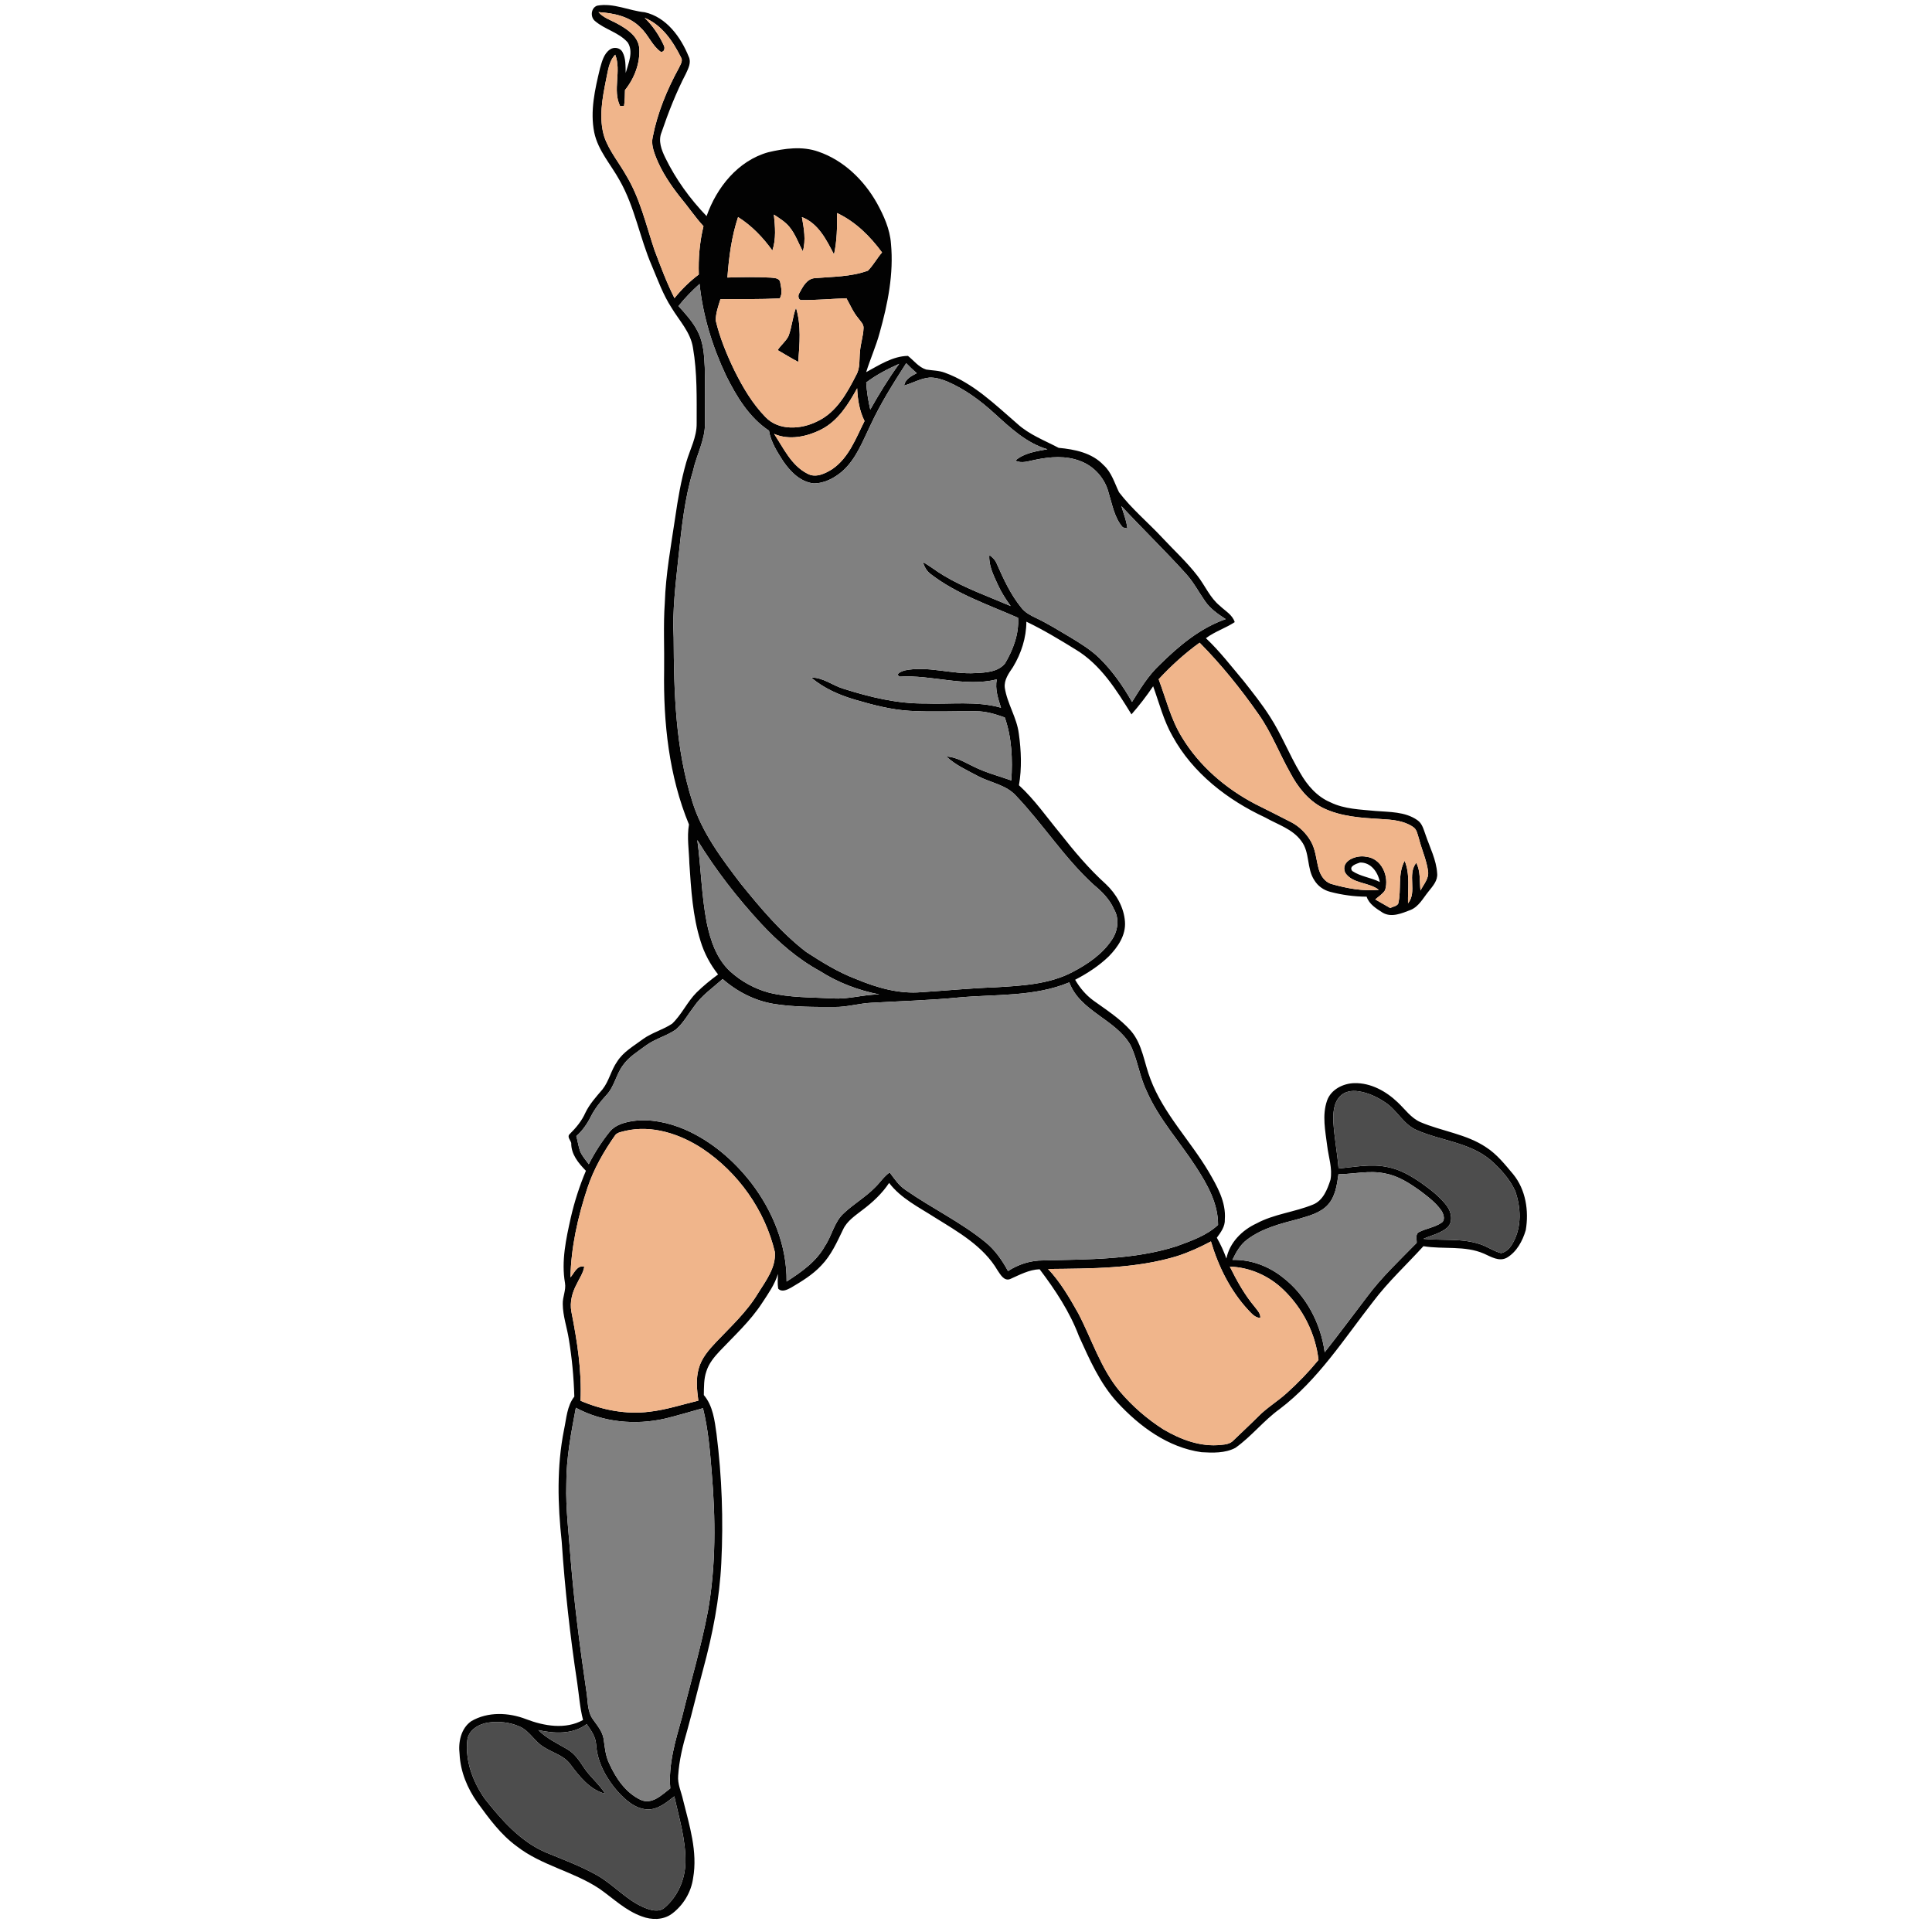 <?xml version="1.0" encoding="UTF-8" ?>
<!DOCTYPE svg PUBLIC "-//W3C//DTD SVG 1.1//EN" "http://www.w3.org/Graphics/SVG/1.1/DTD/svg11.dtd">
<svg width="1000pt" height="1000pt" viewBox="0 0 1000 1000" version="1.1" xmlns="http://www.w3.org/2000/svg">
	<g id="#020202ff">
		<path fill="#020202" opacity="1.00"
			d=" M 308.01 10.91 C 305.39 8.87 305.85 4.01 309.12 2.93 C 317.58 1.39 325.48 5.53 333.74 6.35 C 344.97 8.90 352.41 19.24 356.50 29.38 C 357.89 32.30 356.30 35.37 355.07 38.03 C 349.99 47.81 345.96 58.10 342.41 68.52 C 340.58 72.96 342.39 77.60 344.35 81.64 C 349.78 92.78 357.13 102.94 365.73 111.86 C 370.94 97.01 381.99 83.18 397.63 78.81 C 406.07 76.82 415.19 75.52 423.57 78.49 C 436.63 82.96 447.12 93.16 453.83 105.03 C 457.43 111.55 460.61 118.54 461.16 126.06 C 462.65 141.64 459.52 157.23 455.33 172.17 C 453.46 179.14 450.47 185.74 448.33 192.62 C 455.07 188.98 462.08 184.33 469.95 184.21 C 473.03 186.63 475.52 190.11 479.41 191.28 C 482.63 191.79 485.98 191.74 489.07 192.92 C 503.76 198.25 515.03 209.40 526.61 219.40 C 532.79 225.02 540.68 227.96 547.94 231.80 C 556.27 232.58 565.23 234.36 571.21 240.74 C 575.36 244.48 576.85 249.96 579.21 254.80 C 585.80 263.45 594.26 270.44 601.65 278.38 C 607.74 284.92 614.39 290.98 619.84 298.09 C 623.81 303.20 626.32 309.48 631.46 313.62 C 634.16 316.21 637.92 318.21 639.09 322.01 C 634.34 325.15 628.77 326.87 624.18 330.33 C 631.33 337.06 637.31 344.88 643.62 352.38 C 648.36 358.38 653.13 364.37 657.25 370.82 C 663.27 380.11 667.28 390.50 672.94 400.00 C 676.58 406.45 681.72 412.39 688.69 415.31 C 695.92 418.83 704.09 418.98 711.93 419.75 C 719.25 420.35 727.27 420.06 733.57 424.47 C 736.22 426.21 736.88 429.49 737.93 432.26 C 740.14 438.75 743.43 445.06 743.87 452.01 C 744.28 455.80 741.54 458.71 739.38 461.45 C 736.58 464.88 734.42 469.24 730.09 471.00 C 725.61 472.71 720.24 475.10 715.66 472.39 C 712.37 470.27 708.67 468.05 707.37 464.12 C 701.01 464.09 694.65 463.24 688.51 461.61 C 685.14 460.75 682.12 458.62 680.32 455.63 C 676.24 449.53 678.10 441.31 673.62 435.40 C 669.14 429.09 661.35 426.82 654.90 423.14 C 635.40 414.08 617.39 400.19 606.92 381.08 C 602.28 373.00 600.02 363.91 596.87 355.21 C 593.43 360.29 589.68 365.14 585.65 369.76 C 577.94 357.20 569.73 344.01 556.79 336.22 C 548.47 331.08 540.08 326.01 531.25 321.78 C 531.23 330.08 528.58 338.24 524.30 345.30 C 522.15 348.46 519.60 351.94 520.08 355.98 C 521.33 364.25 526.32 371.42 527.34 379.74 C 528.58 388.58 528.94 397.61 527.41 406.44 C 535.49 413.85 541.74 422.91 548.69 431.31 C 555.98 440.59 563.61 449.68 572.38 457.61 C 577.75 462.66 581.76 469.62 582.28 477.06 C 582.81 484.05 578.61 490.20 573.96 494.97 C 568.84 499.93 562.79 503.84 556.49 507.13 C 558.91 511.30 562.07 515.06 565.98 517.91 C 572.71 522.75 579.83 527.30 585.36 533.57 C 591.41 540.60 592.20 550.22 595.49 558.58 C 602.23 576.44 615.97 590.22 625.58 606.44 C 629.96 613.95 634.65 622.08 633.97 631.11 C 634.17 634.80 631.89 637.84 629.83 640.64 C 631.79 644.07 633.45 647.68 634.78 651.42 C 636.45 643.13 642.86 636.75 650.32 633.28 C 659.47 628.33 670.06 627.41 679.60 623.49 C 684.84 621.38 687.03 615.67 688.64 610.69 C 689.79 604.76 687.63 598.90 686.95 593.05 C 685.98 585.34 684.25 577.27 686.87 569.70 C 688.88 563.92 695.20 560.76 701.03 560.63 C 709.53 560.43 717.45 564.83 723.45 570.57 C 727.21 574.09 730.28 578.62 735.13 580.78 C 746.30 585.55 758.92 586.94 769.17 593.80 C 774.79 597.41 778.97 602.73 783.22 607.78 C 789.74 615.74 791.43 626.81 789.73 636.73 C 788.10 642.26 785.08 647.95 779.98 650.97 C 775.96 653.18 771.80 650.52 768.14 648.90 C 758.23 644.56 747.15 646.75 736.76 645.03 C 728.06 654.59 718.51 663.39 710.71 673.74 C 695.61 693.06 682.17 714.32 662.36 729.31 C 654.07 735.27 647.74 743.54 639.40 749.43 C 634.07 752.22 627.74 752.00 621.91 751.66 C 604.59 749.24 589.83 738.35 578.26 725.79 C 569.25 715.94 563.90 703.56 558.44 691.56 C 553.70 678.96 546.19 667.64 538.11 656.96 C 532.60 657.19 527.77 659.85 522.86 662.03 C 519.70 663.25 517.84 659.72 516.37 657.60 C 509.01 644.98 495.86 637.61 483.83 630.13 C 475.55 624.81 466.30 620.29 460.21 612.28 C 456.55 617.79 451.66 622.34 446.39 626.29 C 442.68 629.19 438.46 631.92 436.40 636.33 C 433.23 642.89 430.21 649.76 425.05 655.05 C 420.59 659.84 414.92 663.25 409.34 666.55 C 407.36 667.58 404.65 669.01 402.79 666.99 C 402.38 664.47 402.58 661.91 402.67 659.39 C 400.98 664.92 397.59 669.65 394.46 674.43 C 388.38 683.80 380.05 691.37 372.42 699.43 C 369.59 702.46 366.87 705.78 365.62 709.80 C 364.25 713.74 364.38 717.96 364.30 722.08 C 369.05 727.69 369.90 735.25 370.88 742.26 C 373.66 764.37 374.46 786.73 373.34 808.99 C 372.45 827.60 368.84 845.98 363.97 863.93 C 361.12 874.54 358.59 885.23 355.66 895.82 C 353.42 903.40 351.52 911.13 351.02 919.05 C 350.63 923.42 352.64 927.45 353.55 931.63 C 356.83 944.81 361.19 958.40 358.75 972.11 C 357.74 979.45 353.61 986.28 347.65 990.66 C 343.19 993.87 337.19 993.84 332.22 991.93 C 323.88 988.98 317.48 982.67 310.38 977.68 C 296.95 968.66 280.31 965.65 267.47 955.63 C 259.17 949.59 253.09 941.21 247.12 933.01 C 241.92 925.65 238.32 917.04 237.88 907.96 C 237.12 901.78 238.55 894.60 243.96 890.86 C 252.54 885.87 263.26 886.34 272.30 889.83 C 281.58 893.39 292.68 895.33 301.79 890.27 C 300.12 883.92 299.72 877.34 298.75 870.87 C 295.07 846.68 292.38 822.34 290.74 797.93 C 288.66 778.67 288.12 759.04 291.95 739.96 C 293.20 734.15 293.45 727.73 297.27 722.87 C 296.98 712.93 296.06 702.97 294.43 693.16 C 293.48 687.07 291.33 681.15 291.28 674.94 C 291.17 671.26 293.07 667.75 292.44 664.07 C 290.46 652.72 292.99 641.26 295.45 630.21 C 297.35 621.93 299.97 613.83 303.27 606.00 C 299.41 602.04 295.55 597.45 295.67 591.58 C 295.22 590.10 293.34 588.34 294.92 586.95 C 298.18 583.73 301.12 580.19 302.99 575.96 C 305.18 571.41 308.60 567.67 311.84 563.87 C 315.26 559.57 316.28 553.93 319.44 549.47 C 322.66 544.33 328.11 541.38 332.82 537.82 C 337.46 534.47 343.16 533.03 347.89 529.87 C 352.89 525.10 355.71 518.53 360.60 513.65 C 364.05 510.28 367.80 507.23 371.68 504.37 C 367.65 499.26 364.53 493.44 362.63 487.21 C 358.51 474.19 357.73 460.47 356.81 446.94 C 356.66 440.22 355.46 433.45 356.61 426.76 C 346.22 401.62 343.32 374.00 343.75 346.99 C 343.93 335.34 343.28 323.68 344.10 312.04 C 344.57 297.21 347.30 282.58 349.47 267.94 C 350.86 258.30 352.51 248.67 355.20 239.29 C 357.12 232.59 360.72 226.21 360.59 219.05 C 360.59 206.03 360.91 192.89 358.68 180.01 C 357.46 171.98 351.60 165.97 347.57 159.27 C 343.21 152.54 340.51 144.96 337.41 137.61 C 331.13 123.11 328.59 107.12 320.68 93.29 C 316.20 85.13 309.53 77.91 307.58 68.57 C 305.35 57.48 307.95 46.21 310.55 35.42 C 311.56 31.92 312.49 27.89 315.64 25.66 C 317.69 24.16 320.93 24.60 322.18 26.92 C 323.99 30.22 323.73 34.13 323.86 37.76 C 325.24 32.75 328.03 26.84 324.90 21.96 C 320.37 16.78 313.14 15.31 308.01 10.91 M 309.76 6.28 C 312.38 9.30 316.31 10.45 319.69 12.35 C 324.66 15.10 330.35 18.78 330.89 25.02 C 331.36 32.77 328.32 40.63 323.49 46.62 C 323.40 49.36 323.45 52.12 323.00 54.84 C 322.49 54.86 321.48 54.90 320.97 54.92 C 316.90 46.59 321.77 36.89 318.45 28.30 C 315.10 31.70 314.73 36.69 313.73 41.11 C 311.78 50.89 309.75 61.26 312.84 71.02 C 315.41 78.26 320.43 84.22 324.15 90.86 C 331.31 102.71 334.37 116.37 338.73 129.37 C 341.90 137.80 345.04 146.27 349.11 154.32 C 352.80 149.75 357.00 145.61 361.70 142.08 C 361.41 133.69 362.13 125.25 364.12 117.08 C 359.74 112.33 356.16 106.92 352.01 101.98 C 347.03 95.68 342.51 88.91 339.53 81.42 C 338.28 78.15 337.03 74.62 337.82 71.08 C 340.26 58.49 345.19 46.50 351.34 35.29 C 352.08 33.55 353.69 31.54 352.45 29.65 C 348.28 21.30 342.61 12.90 333.65 9.21 C 337.84 13.29 341.14 18.19 343.58 23.48 C 344.31 24.82 343.92 27.09 342.00 26.81 C 337.50 23.63 335.62 18.04 331.60 14.36 C 326.02 8.47 317.54 6.74 309.76 6.28 M 433.27 110.27 C 433.34 117.43 433.24 124.67 431.67 131.69 C 427.75 124.12 423.57 115.61 415.07 112.37 C 416.10 118.20 417.23 124.25 415.54 130.08 C 413.26 125.85 411.69 121.18 408.59 117.43 C 406.40 114.76 403.40 112.96 400.56 111.07 C 401.20 117.27 401.80 123.64 399.78 129.67 C 394.93 122.92 389.10 116.80 382.02 112.35 C 378.66 122.47 377.29 133.06 376.50 143.66 C 383.99 143.39 391.50 143.29 398.99 143.70 C 400.72 143.89 403.34 143.85 403.81 146.02 C 404.27 148.71 405.23 152.05 403.54 154.46 C 393.36 154.97 383.11 154.77 372.90 154.85 C 371.79 158.46 370.43 162.13 370.47 165.95 C 372.61 174.90 376.14 183.48 380.14 191.76 C 384.44 200.41 389.41 208.90 396.19 215.85 C 403.06 223.10 414.74 222.29 423.03 218.08 C 432.97 213.47 438.45 203.39 443.20 194.07 C 445.33 190.38 444.66 186.02 445.13 181.97 C 445.41 177.92 446.80 174.03 446.96 169.98 C 447.19 167.80 445.34 166.30 444.22 164.69 C 441.62 161.61 440.08 157.85 438.11 154.38 C 430.38 154.67 422.65 155.39 414.91 155.31 C 413.15 155.52 412.89 152.85 413.71 151.76 C 415.52 148.46 417.59 144.19 421.89 143.96 C 431.05 143.18 440.50 143.31 449.24 140.09 C 452.05 137.28 453.91 133.66 456.55 130.67 C 450.37 122.28 442.81 114.75 433.27 110.27 M 351.18 158.42 C 354.91 162.53 358.73 166.69 361.22 171.72 C 364.09 177.36 364.49 183.82 364.78 190.03 C 365.07 199.69 364.90 209.36 364.90 219.02 C 365.01 227.74 360.47 235.48 358.68 243.83 C 354.29 258.25 352.81 273.31 351.18 288.23 C 349.74 302.11 347.94 316.02 348.69 330.00 C 348.81 358.42 349.61 387.39 358.29 414.71 C 363.17 430.74 373.44 444.30 383.47 457.45 C 393.71 470.11 404.30 482.73 417.26 492.71 C 425.48 498.05 433.90 503.27 443.10 506.75 C 453.79 511.21 465.35 514.58 477.04 513.54 C 489.68 512.74 502.30 511.48 514.97 511.04 C 528.57 510.21 542.77 509.61 555.10 503.15 C 562.89 499.08 570.54 493.92 575.47 486.48 C 578.65 481.89 579.49 475.51 576.59 470.58 C 574.34 465.42 570.29 461.42 566.03 457.89 C 550.96 444.11 539.95 426.66 525.92 411.92 C 520.80 406.21 512.80 405.18 506.29 401.76 C 500.62 398.71 494.58 396.04 489.85 391.58 C 495.06 391.78 499.49 394.70 504.07 396.84 C 510.24 399.93 516.96 401.66 523.45 403.95 C 524.17 393.04 523.73 381.76 520.07 371.36 C 515.20 369.63 510.19 368.08 504.96 368.14 C 493.65 368.04 482.33 368.61 471.03 367.94 C 461.35 367.38 451.92 364.90 442.65 362.19 C 434.47 359.81 426.43 356.28 419.89 350.73 C 426.00 350.55 430.93 354.83 436.58 356.49 C 450.30 360.84 464.52 364.30 479.00 364.13 C 492.03 364.66 505.36 362.68 518.10 366.31 C 516.63 361.57 514.92 356.68 515.93 351.66 C 499.23 355.77 482.43 349.16 465.61 350.24 C 463.07 348.60 466.86 347.59 468.00 347.05 C 480.27 344.44 492.62 349.18 504.98 348.39 C 510.28 348.13 516.61 347.83 520.22 343.35 C 524.41 336.27 527.48 328.13 526.96 319.78 C 511.56 313.00 495.25 307.55 481.77 297.18 C 479.67 295.66 478.41 293.37 477.70 290.94 C 481.38 292.94 484.61 295.63 488.22 297.75 C 499.20 304.39 511.38 308.63 523.12 313.69 C 520.58 310.18 518.22 306.52 516.44 302.57 C 514.26 297.74 511.65 292.76 512.07 287.28 C 513.81 288.45 515.27 290.01 516.02 291.99 C 519.49 299.86 523.15 307.80 528.62 314.51 C 530.56 317.04 533.42 318.54 536.24 319.87 C 542.38 322.78 548.14 326.39 553.98 329.84 C 559.34 333.09 564.74 336.42 569.24 340.83 C 575.91 347.42 581.31 355.18 585.94 363.31 C 590.16 356.57 594.33 349.67 600.17 344.18 C 610.05 334.41 621.13 325.08 634.42 320.46 C 630.48 317.88 626.47 315.15 623.77 311.21 C 620.49 306.50 617.80 301.36 613.94 297.07 C 603.10 285.04 591.42 273.80 580.42 261.92 C 581.52 265.77 583.10 269.52 583.52 273.54 C 582.93 273.40 581.77 273.14 581.19 273.00 C 576.79 268.05 575.71 261.14 573.80 254.99 C 571.93 247.68 566.41 241.40 559.35 238.72 C 551.85 235.70 543.48 236.38 535.74 238.01 C 532.37 238.62 528.83 240.11 525.53 238.38 C 530.15 234.41 536.34 233.58 542.12 232.53 C 531.30 229.35 523.01 221.50 514.87 214.12 C 507.59 207.42 499.51 201.47 490.39 197.52 C 487.42 196.32 484.25 195.28 481.01 195.45 C 476.41 195.87 472.37 198.33 467.98 199.56 C 468.58 196.11 471.76 194.63 474.52 193.16 C 472.62 191.51 470.79 189.79 469.05 187.99 C 462.45 198.27 455.89 208.63 450.73 219.72 C 446.58 228.18 443.23 237.51 436.00 243.92 C 431.84 247.48 426.56 250.31 420.96 250.19 C 414.17 249.37 409.03 244.05 405.35 238.68 C 402.22 233.80 398.97 228.73 398.02 222.91 C 387.71 216.06 381.16 205.16 375.77 194.30 C 368.73 179.39 363.79 163.40 362.09 146.96 C 358.17 150.50 354.44 154.26 351.18 158.42 M 448.35 197.98 C 448.64 202.71 449.38 207.39 450.45 212.00 C 455.02 203.86 459.94 195.90 465.40 188.32 C 459.43 191.00 453.57 194.00 448.35 197.98 M 425.24 222.21 C 417.80 226.01 408.61 228.05 400.67 224.58 C 405.59 231.98 409.57 240.92 417.89 245.15 C 422.17 247.57 427.09 245.15 430.82 242.79 C 439.37 236.94 443.01 226.81 447.48 217.94 C 444.85 212.67 443.90 206.80 443.67 200.97 C 439.13 209.18 433.84 217.75 425.24 222.21 M 599.72 351.58 C 603.47 361.59 606.00 372.16 611.62 381.36 C 620.61 396.35 634.36 408.15 649.77 416.20 C 655.99 419.29 662.20 422.43 668.39 425.61 C 672.61 427.83 676.11 431.34 678.50 435.46 C 680.95 439.76 681.25 444.81 682.48 449.51 C 683.39 452.97 685.54 456.48 689.16 457.56 C 697.09 459.81 705.38 461.38 713.67 460.58 C 708.44 456.50 700.09 457.55 696.27 451.73 C 693.61 445.49 702.26 442.39 707.04 443.44 C 715.12 444.21 719.18 453.64 716.91 460.77 C 715.64 462.76 713.57 464.02 711.83 465.55 C 714.41 467.02 716.97 468.53 719.57 469.99 C 720.91 469.24 722.86 469.13 723.71 467.75 C 725.50 460.47 723.28 452.33 727.05 445.56 C 729.93 452.50 728.61 460.25 728.79 467.56 C 733.69 461.60 728.22 452.73 733.05 446.58 C 735.36 451.01 734.69 456.15 735.25 460.95 C 736.80 457.81 739.66 454.84 739.18 451.09 C 738.46 445.40 736.02 440.14 734.59 434.63 C 733.76 432.27 733.57 429.25 731.18 427.88 C 726.41 424.71 720.53 424.27 714.98 423.95 C 704.73 423.33 694.11 422.74 684.72 418.16 C 677.16 414.32 671.72 407.41 667.84 400.04 C 662.16 390.00 658.08 379.08 651.38 369.63 C 642.23 356.53 632.16 344.02 620.92 332.66 C 613.21 338.20 606.17 344.63 599.72 351.58 M 360.93 434.82 C 362.86 449.05 363.08 463.49 365.81 477.59 C 367.72 486.82 370.92 496.40 378.08 502.92 C 383.76 508.03 390.67 511.83 398.06 513.80 C 408.81 516.44 419.97 516.17 430.95 516.76 C 439.10 517.36 447.00 514.70 455.13 514.72 C 444.26 512.59 433.75 508.63 424.41 502.64 C 412.87 496.36 402.87 487.64 393.96 478.07 C 381.63 464.72 370.43 450.31 360.93 434.82 M 699.93 450.83 C 704.20 453.74 709.61 454.19 714.20 456.53 C 713.23 451.44 709.64 446.31 703.94 446.44 C 702.10 447.08 697.95 448.32 699.93 450.83 M 359.13 521.09 C 356.08 525.06 353.64 529.60 349.81 532.91 C 344.94 536.25 339.00 537.68 334.23 541.22 C 330.06 544.34 325.42 547.09 322.40 551.45 C 318.88 556.19 318.00 562.44 313.88 566.79 C 310.81 570.15 307.95 573.74 305.88 577.81 C 303.97 581.64 301.52 585.19 298.31 588.05 C 299.03 590.61 299.37 593.29 300.24 595.83 C 301.29 598.35 303.14 600.41 304.75 602.59 C 307.81 596.57 311.47 590.86 315.71 585.62 C 318.63 582.15 323.25 580.94 327.54 580.24 C 336.69 578.97 346.01 581.02 354.43 584.59 C 368.09 590.54 379.72 600.52 388.81 612.21 C 400.00 626.79 407.31 644.79 407.14 663.34 C 414.71 658.44 422.48 653.10 426.94 645.01 C 430.67 639.54 431.75 632.43 436.83 627.90 C 441.87 623.16 447.95 619.66 452.81 614.72 C 455.47 612.19 457.46 608.98 460.49 606.85 C 462.99 610.22 465.36 613.80 468.97 616.10 C 482.41 625.43 497.33 632.58 510.06 642.95 C 515.03 646.99 518.71 652.31 521.74 657.90 C 527.19 654.35 533.50 652.35 540.02 652.40 C 563.14 651.79 586.81 652.15 609.09 645.02 C 616.59 642.23 624.49 639.58 630.46 634.01 C 630.54 622.90 624.89 613.03 619.05 603.99 C 610.56 590.83 599.72 579.10 593.44 564.59 C 589.78 557.02 588.81 548.47 585.13 540.93 C 577.39 527.45 559.10 523.60 553.46 508.48 C 535.26 516.06 515.18 514.53 495.96 516.32 C 480.99 517.78 465.96 518.17 450.96 519.04 C 444.57 519.34 438.38 521.31 431.96 521.21 C 421.59 521.22 411.14 521.27 400.87 519.68 C 390.89 518.11 381.61 513.37 374.04 506.74 C 368.90 511.33 363.05 515.31 359.13 521.09 M 693.52 567.52 C 690.15 571.10 689.96 576.37 690.17 581.01 C 690.66 588.98 692.20 596.85 692.84 604.82 C 701.21 604.04 709.72 602.26 718.09 604.05 C 724.56 605.23 730.33 608.62 735.67 612.31 C 740.47 615.75 745.29 619.38 748.87 624.14 C 751.20 627.23 752.25 632.22 749.28 635.26 C 745.77 638.40 740.94 639.36 736.74 641.22 C 746.51 642.22 756.63 640.80 766.11 644.00 C 769.87 645.20 773.12 647.64 776.97 648.62 C 779.87 648.02 781.88 645.61 783.19 643.10 C 787.69 634.99 787.25 624.97 784.26 616.44 C 781.42 610.18 776.61 604.99 771.54 600.45 C 760.62 591.24 745.69 590.46 733.05 584.84 C 726.36 581.86 723.15 574.72 717.22 570.75 C 712.96 567.84 708.14 565.55 703.00 564.83 C 699.66 564.34 695.88 564.92 693.52 567.52 M 323.59 585.35 C 321.85 585.85 319.78 586.03 318.51 587.45 C 312.51 595.99 307.25 605.13 303.98 615.10 C 299.09 629.96 295.58 645.48 295.27 661.18 C 297.23 658.94 298.72 654.67 302.41 655.66 C 301.88 658.93 299.90 661.66 298.52 664.60 C 296.17 668.95 294.83 673.97 295.75 678.92 C 298.73 694.08 301.18 709.55 300.49 725.04 C 311.66 729.82 324.04 732.24 336.17 730.71 C 344.78 729.73 353.05 727.00 361.46 724.98 C 360.74 719.49 360.11 713.79 361.65 708.38 C 363.10 702.96 366.91 698.63 370.67 694.64 C 378.32 686.59 386.62 678.97 392.38 669.36 C 396.43 662.91 401.71 656.03 401.06 648.03 C 395.92 626.34 382.06 606.85 363.55 594.51 C 351.94 586.92 337.45 582.12 323.59 585.35 M 692.79 607.80 C 691.99 613.24 691.24 619.17 687.44 623.45 C 683.49 627.89 677.46 629.34 671.99 630.97 C 662.79 633.36 653.24 635.77 645.52 641.60 C 641.96 644.24 639.77 648.20 637.90 652.12 C 647.35 651.84 656.61 655.32 663.96 661.17 C 676.07 670.49 683.61 684.91 685.66 699.94 C 693.04 690.54 700.18 680.95 707.42 671.44 C 715.02 661.16 724.37 652.41 733.27 643.31 C 733.39 641.44 732.38 638.64 734.60 637.66 C 738.28 635.81 742.55 635.28 746.00 632.96 C 748.24 631.69 747.24 628.55 746.18 626.79 C 743.39 622.65 739.32 619.61 735.41 616.62 C 729.81 612.59 723.84 608.63 716.93 607.39 C 708.93 605.63 700.84 607.71 692.79 607.80 M 609.30 650.16 C 587.67 656.74 564.86 656.57 542.48 656.82 C 548.86 663.60 553.56 671.69 558.10 679.76 C 565.19 693.32 569.75 708.41 579.71 720.30 C 586.16 727.89 593.78 734.51 602.19 739.86 C 611.14 745.13 621.53 749.07 632.08 747.86 C 634.36 747.68 636.83 747.32 638.45 745.53 C 642.70 741.40 647.06 737.40 651.24 733.20 C 655.73 728.62 661.31 725.34 666.04 721.03 C 671.93 715.74 677.44 710.02 682.45 703.89 C 680.93 690.19 674.27 677.19 664.38 667.65 C 656.95 660.42 646.96 655.93 636.56 655.61 C 640.18 662.93 644.18 670.15 649.46 676.44 C 650.73 678.15 652.53 679.80 652.34 682.15 C 649.56 682.08 647.78 679.80 646.03 677.99 C 636.79 667.99 630.64 655.53 626.78 642.56 C 621.17 645.55 615.36 648.20 609.30 650.16 M 298.06 728.66 C 295.62 741.65 293.08 754.73 293.13 768.01 C 292.73 781.06 294.47 794.02 295.37 807.01 C 297.19 829.77 300.16 852.41 303.46 875.00 C 304.37 880.02 303.79 885.69 306.97 890.02 C 309.15 893.18 311.90 896.23 312.46 900.20 C 313.06 904.43 313.39 908.79 315.31 912.71 C 318.69 920.24 323.72 927.76 331.35 931.47 C 337.33 934.43 342.56 929.01 346.94 925.66 C 345.86 913.05 349.67 900.84 353.00 888.86 C 357.49 870.58 362.90 852.51 366.41 834.00 C 370.62 810.22 370.40 785.88 368.36 761.90 C 367.45 750.83 366.55 739.68 363.86 728.88 C 357.34 730.66 350.89 732.66 344.32 734.24 C 328.92 737.80 312.05 736.22 298.06 728.66 M 252.39 891.64 C 247.58 892.47 242.32 895.61 241.85 900.94 C 240.78 911.69 244.85 922.40 250.96 931.10 C 259.62 942.01 269.19 952.99 282.24 958.70 C 291.38 962.47 300.72 965.90 309.34 970.81 C 317.65 975.60 324.05 983.24 332.93 987.13 C 336.40 988.63 341.03 990.19 344.19 987.23 C 350.83 981.52 354.62 972.79 354.77 964.08 C 355.04 952.38 351.50 941.09 349.03 929.78 C 344.92 932.97 340.51 936.78 334.96 936.56 C 328.68 936.14 323.72 931.67 319.69 927.24 C 313.77 920.46 309.15 912.10 308.56 902.97 C 308.32 898.93 305.92 895.58 303.66 892.42 C 296.43 897.84 287.01 897.33 278.64 895.50 C 282.92 899.82 288.45 902.35 293.61 905.39 C 297.40 907.55 299.82 911.27 302.17 914.81 C 305.38 919.74 310.16 923.41 313.24 928.44 C 305.17 926.35 299.75 919.27 294.98 912.91 C 291.63 908.56 286.03 907.19 281.57 904.34 C 276.79 901.58 274.26 896.11 269.19 893.77 C 263.98 891.38 258.02 890.82 252.39 891.64 Z" />
		<path fill="#020202" opacity="1.00"
			d=" M 408.08 174.06 C 409.94 169.30 410.19 164.09 412.01 159.31 C 414.78 168.36 413.88 178.02 413.16 187.32 C 409.53 185.43 406.06 183.25 402.52 181.21 C 404.17 178.67 406.68 176.76 408.08 174.06 Z" />
	</g>
	<g id="#f0b58bff">
		<path fill="#f0b58b" opacity="1.00"
			d=" M 309.76 6.28 C 317.54 6.74 326.02 8.47 331.60 14.36 C 335.62 18.04 337.50 23.63 342.00 26.81 C 343.92 27.09 344.31 24.82 343.58 23.48 C 341.14 18.19 337.84 13.29 333.65 9.21 C 342.61 12.90 348.28 21.30 352.45 29.65 C 353.69 31.54 352.08 33.55 351.34 35.29 C 345.19 46.50 340.26 58.49 337.82 71.08 C 337.03 74.62 338.28 78.15 339.53 81.42 C 342.51 88.91 347.03 95.68 352.01 101.98 C 356.16 106.92 359.74 112.33 364.12 117.08 C 362.13 125.25 361.41 133.69 361.70 142.08 C 357.00 145.61 352.80 149.75 349.11 154.32 C 345.04 146.27 341.90 137.80 338.73 129.37 C 334.37 116.37 331.31 102.71 324.15 90.86 C 320.43 84.22 315.41 78.26 312.84 71.02 C 309.75 61.26 311.78 50.89 313.73 41.11 C 314.73 36.69 315.10 31.70 318.45 28.30 C 321.77 36.89 316.90 46.59 320.97 54.92 C 321.48 54.90 322.49 54.86 323.00 54.84 C 323.45 52.12 323.40 49.36 323.49 46.62 C 328.32 40.63 331.36 32.77 330.89 25.02 C 330.35 18.78 324.66 15.10 319.69 12.35 C 316.31 10.45 312.38 9.30 309.76 6.28 Z" />
		<path fill="#f0b58b" opacity="1.00"
			d=" M 433.27 110.27 C 442.81 114.75 450.37 122.28 456.55 130.67 C 453.91 133.66 452.05 137.28 449.24 140.09 C 440.50 143.31 431.05 143.18 421.89 143.96 C 417.59 144.19 415.52 148.46 413.71 151.76 C 412.89 152.85 413.15 155.52 414.91 155.31 C 422.65 155.39 430.38 154.67 438.11 154.38 C 440.08 157.85 441.62 161.61 444.22 164.69 C 445.34 166.30 447.19 167.80 446.96 169.98 C 446.80 174.03 445.41 177.92 445.13 181.97 C 444.66 186.02 445.33 190.38 443.20 194.07 C 438.45 203.39 432.97 213.47 423.03 218.08 C 414.74 222.29 403.06 223.10 396.19 215.85 C 389.41 208.90 384.44 200.41 380.14 191.76 C 376.14 183.48 372.61 174.90 370.47 165.95 C 370.43 162.13 371.79 158.46 372.90 154.85 C 383.11 154.77 393.36 154.97 403.54 154.46 C 405.23 152.05 404.27 148.71 403.81 146.02 C 403.34 143.85 400.72 143.89 398.99 143.70 C 391.50 143.29 383.99 143.39 376.50 143.66 C 377.29 133.06 378.66 122.47 382.02 112.35 C 389.10 116.80 394.93 122.92 399.78 129.67 C 401.80 123.64 401.20 117.27 400.56 111.07 C 403.40 112.96 406.40 114.76 408.59 117.43 C 411.69 121.18 413.26 125.85 415.54 130.08 C 417.23 124.25 416.10 118.20 415.07 112.37 C 423.57 115.61 427.75 124.12 431.67 131.69 C 433.24 124.67 433.34 117.43 433.27 110.27 M 408.08 174.06 C 406.68 176.76 404.17 178.67 402.52 181.21 C 406.06 183.25 409.53 185.43 413.16 187.32 C 413.88 178.02 414.78 168.36 412.01 159.31 C 410.19 164.09 409.94 169.30 408.08 174.06 Z" />
		<path fill="#f0b58b" opacity="1.00"
			d=" M 425.24 222.21 C 433.84 217.75 439.13 209.18 443.67 200.97 C 443.90 206.80 444.85 212.67 447.48 217.94 C 443.01 226.81 439.37 236.94 430.82 242.79 C 427.09 245.15 422.17 247.57 417.89 245.15 C 409.57 240.92 405.59 231.98 400.67 224.58 C 408.61 228.05 417.80 226.01 425.24 222.21 Z" />
		<path fill="#f0b58b" opacity="1.00"
			d=" M 599.72 351.58 C 606.17 344.63 613.21 338.20 620.92 332.66 C 632.16 344.02 642.23 356.53 651.38 369.63 C 658.08 379.08 662.16 390.00 667.84 400.04 C 671.72 407.41 677.16 414.32 684.72 418.16 C 694.11 422.74 704.73 423.33 714.98 423.95 C 720.53 424.27 726.41 424.71 731.18 427.88 C 733.57 429.25 733.76 432.27 734.59 434.63 C 736.02 440.14 738.46 445.40 739.18 451.09 C 739.66 454.84 736.80 457.81 735.25 460.95 C 734.69 456.15 735.36 451.01 733.05 446.58 C 728.22 452.73 733.69 461.60 728.79 467.56 C 728.61 460.25 729.93 452.50 727.05 445.56 C 723.28 452.33 725.50 460.47 723.71 467.75 C 722.86 469.13 720.91 469.24 719.57 469.99 C 716.97 468.53 714.41 467.02 711.83 465.55 C 713.57 464.02 715.64 462.76 716.91 460.77 C 719.18 453.64 715.12 444.21 707.04 443.44 C 702.26 442.39 693.61 445.49 696.27 451.73 C 700.09 457.55 708.44 456.50 713.67 460.58 C 705.38 461.38 697.09 459.81 689.16 457.56 C 685.54 456.48 683.39 452.97 682.48 449.51 C 681.25 444.81 680.95 439.76 678.50 435.46 C 676.11 431.34 672.61 427.83 668.39 425.61 C 662.20 422.43 655.99 419.29 649.77 416.20 C 634.36 408.15 620.61 396.35 611.62 381.36 C 606.00 372.16 603.47 361.59 599.72 351.58 Z" />
		<path fill="#f0b58b" opacity="1.00"
			d=" M 323.59 585.35 C 337.45 582.12 351.94 586.92 363.55 594.51 C 382.06 606.85 395.92 626.34 401.06 648.03 C 401.71 656.03 396.43 662.91 392.38 669.36 C 386.62 678.97 378.32 686.59 370.67 694.64 C 366.91 698.63 363.10 702.96 361.65 708.38 C 360.11 713.79 360.74 719.49 361.46 724.98 C 353.05 727.00 344.78 729.73 336.17 730.71 C 324.04 732.24 311.66 729.82 300.49 725.04 C 301.18 709.55 298.73 694.08 295.75 678.92 C 294.83 673.97 296.17 668.95 298.52 664.60 C 299.90 661.66 301.88 658.93 302.41 655.66 C 298.72 654.67 297.23 658.94 295.27 661.18 C 295.58 645.48 299.09 629.96 303.98 615.10 C 307.25 605.13 312.51 595.99 318.51 587.45 C 319.78 586.03 321.85 585.85 323.59 585.35 Z" />
		<path fill="#f0b58b" opacity="1.00"
			d=" M 609.30 650.16 C 615.36 648.20 621.17 645.55 626.78 642.56 C 630.64 655.53 636.79 667.99 646.03 677.99 C 647.78 679.80 649.56 682.08 652.34 682.15 C 652.53 679.80 650.73 678.15 649.46 676.44 C 644.18 670.15 640.18 662.93 636.56 655.61 C 646.96 655.93 656.95 660.42 664.38 667.65 C 674.27 677.19 680.93 690.19 682.45 703.89 C 677.44 710.02 671.93 715.74 666.04 721.03 C 661.31 725.34 655.73 728.62 651.24 733.20 C 647.06 737.40 642.70 741.40 638.45 745.53 C 636.83 747.32 634.36 747.68 632.08 747.86 C 621.53 749.07 611.14 745.13 602.19 739.86 C 593.78 734.51 586.16 727.89 579.71 720.30 C 569.75 708.41 565.19 693.32 558.10 679.76 C 553.56 671.69 548.86 663.60 542.48 656.82 C 564.86 656.57 587.67 656.74 609.30 650.16 Z" />
	</g>
	<g id="#f11b27ff">
		<path fill="grey" opacity="1.00"
			d=" M 351.18 158.42 C 354.44 154.26 358.17 150.50 362.09 146.96 C 363.79 163.40 368.73 179.39 375.77 194.30 C 381.16 205.16 387.71 216.06 398.02 222.91 C 398.97 228.73 402.22 233.80 405.35 238.68 C 409.03 244.05 414.17 249.37 420.96 250.19 C 426.56 250.31 431.84 247.48 436.00 243.92 C 443.23 237.51 446.58 228.18 450.73 219.72 C 455.89 208.63 462.45 198.27 469.05 187.99 C 470.79 189.79 472.62 191.51 474.52 193.16 C 471.76 194.63 468.58 196.11 467.98 199.56 C 472.37 198.33 476.41 195.87 481.01 195.45 C 484.25 195.28 487.42 196.32 490.39 197.52 C 499.51 201.47 507.59 207.42 514.87 214.12 C 523.01 221.50 531.30 229.35 542.12 232.53 C 536.34 233.58 530.15 234.41 525.53 238.38 C 528.83 240.11 532.37 238.62 535.74 238.01 C 543.48 236.38 551.85 235.70 559.35 238.72 C 566.41 241.40 571.93 247.68 573.80 254.99 C 575.71 261.14 576.79 268.05 581.19 273.00 C 581.77 273.14 582.93 273.40 583.52 273.54 C 583.10 269.52 581.52 265.77 580.42 261.92 C 591.42 273.80 603.10 285.04 613.94 297.07 C 617.80 301.36 620.49 306.50 623.77 311.21 C 626.47 315.15 630.48 317.88 634.42 320.46 C 621.13 325.08 610.05 334.41 600.17 344.18 C 594.33 349.67 590.16 356.57 585.94 363.31 C 581.31 355.18 575.91 347.42 569.24 340.83 C 564.74 336.42 559.34 333.09 553.98 329.84 C 548.14 326.39 542.38 322.78 536.24 319.87 C 533.42 318.54 530.56 317.04 528.62 314.51 C 523.15 307.80 519.49 299.86 516.02 291.99 C 515.27 290.01 513.81 288.45 512.07 287.28 C 511.65 292.76 514.26 297.74 516.44 302.57 C 518.22 306.52 520.58 310.18 523.12 313.69 C 511.38 308.63 499.20 304.39 488.22 297.75 C 484.61 295.63 481.38 292.94 477.70 290.94 C 478.41 293.37 479.67 295.66 481.77 297.18 C 495.25 307.55 511.56 313.00 526.96 319.78 C 527.48 328.13 524.41 336.27 520.22 343.35 C 516.61 347.83 510.28 348.13 504.98 348.39 C 492.62 349.18 480.27 344.44 468.00 347.05 C 466.86 347.59 463.07 348.60 465.61 350.24 C 482.43 349.16 499.23 355.77 515.93 351.66 C 514.92 356.68 516.63 361.57 518.10 366.31 C 505.36 362.68 492.03 364.66 479.00 364.13 C 464.52 364.30 450.30 360.84 436.58 356.49 C 430.93 354.83 426.00 350.55 419.89 350.73 C 426.43 356.28 434.47 359.81 442.65 362.19 C 451.92 364.90 461.35 367.38 471.03 367.94 C 482.33 368.61 493.65 368.04 504.96 368.14 C 510.19 368.08 515.20 369.63 520.07 371.36 C 523.73 381.76 524.17 393.04 523.45 403.95 C 516.96 401.66 510.24 399.93 504.07 396.84 C 499.49 394.70 495.06 391.78 489.85 391.58 C 494.58 396.04 500.62 398.71 506.29 401.76 C 512.80 405.18 520.80 406.21 525.92 411.92 C 539.95 426.66 550.96 444.11 566.03 457.89 C 570.29 461.42 574.34 465.42 576.59 470.58 C 579.49 475.51 578.65 481.89 575.47 486.48 C 570.54 493.92 562.89 499.08 555.10 503.15 C 542.77 509.61 528.57 510.21 514.97 511.04 C 502.30 511.48 489.68 512.74 477.04 513.54 C 465.35 514.58 453.79 511.21 443.10 506.75 C 433.90 503.27 425.48 498.05 417.26 492.71 C 404.30 482.73 393.71 470.11 383.47 457.45 C 373.44 444.30 363.17 430.74 358.29 414.71 C 349.61 387.39 348.81 358.42 348.69 330.00 C 347.94 316.02 349.74 302.11 351.18 288.23 C 352.81 273.31 354.29 258.25 358.68 243.83 C 360.47 235.48 365.01 227.74 364.90 219.02 C 364.90 209.36 365.07 199.69 364.78 190.03 C 364.49 183.82 364.09 177.36 361.22 171.72 C 358.73 166.69 354.91 162.53 351.18 158.42 Z" />
		<path fill="grey" opacity="1.00"
			d=" M 448.35 197.98 C 453.57 194.00 459.43 191.00 465.40 188.32 C 459.94 195.90 455.02 203.86 450.45 212.00 C 449.38 207.39 448.64 202.71 448.35 197.98 Z" />
		<path fill="grey" opacity="1.00"
			d=" M 360.93 434.82 C 370.43 450.31 381.63 464.72 393.96 478.07 C 402.87 487.64 412.87 496.36 424.41 502.64 C 433.75 508.63 444.26 512.59 455.13 514.72 C 447.00 514.70 439.10 517.36 430.95 516.76 C 419.97 516.17 408.81 516.44 398.06 513.80 C 390.67 511.83 383.76 508.03 378.08 502.92 C 370.92 496.40 367.72 486.82 365.81 477.59 C 363.08 463.49 362.86 449.05 360.93 434.82 Z" />
	</g>
	<g id="#2b3dcdff">
		<path fill="grey" opacity="1.00"
			d=" M 359.13 521.09 C 363.05 515.31 368.90 511.33 374.04 506.74 C 381.61 513.37 390.89 518.11 400.87 519.68 C 411.14 521.27 421.59 521.22 431.96 521.21 C 438.38 521.31 444.57 519.34 450.96 519.04 C 465.96 518.17 480.99 517.78 495.96 516.32 C 515.18 514.53 535.26 516.06 553.46 508.48 C 559.10 523.60 577.39 527.45 585.13 540.93 C 588.81 548.47 589.78 557.02 593.44 564.59 C 599.72 579.10 610.56 590.83 619.05 603.99 C 624.89 613.03 630.54 622.90 630.46 634.01 C 624.49 639.58 616.59 642.23 609.09 645.02 C 586.81 652.15 563.14 651.79 540.02 652.40 C 533.50 652.35 527.19 654.35 521.74 657.90 C 518.71 652.31 515.03 646.99 510.06 642.95 C 497.33 632.58 482.41 625.43 468.97 616.10 C 465.36 613.80 462.99 610.22 460.49 606.85 C 457.46 608.98 455.47 612.19 452.81 614.72 C 447.95 619.66 441.87 623.16 436.83 627.90 C 431.75 632.43 430.67 639.54 426.94 645.01 C 422.48 653.10 414.71 658.44 407.14 663.34 C 407.31 644.79 400.00 626.79 388.81 612.21 C 379.72 600.52 368.09 590.54 354.43 584.59 C 346.01 581.02 336.69 578.97 327.54 580.24 C 323.25 580.94 318.63 582.15 315.71 585.62 C 311.47 590.86 307.81 596.57 304.75 602.59 C 303.14 600.41 301.29 598.35 300.24 595.83 C 299.37 593.29 299.03 590.61 298.31 588.05 C 301.52 585.19 303.97 581.64 305.88 577.81 C 307.95 573.74 310.81 570.15 313.88 566.79 C 318.00 562.44 318.88 556.19 322.40 551.45 C 325.42 547.09 330.06 544.34 334.23 541.22 C 339.00 537.68 344.94 536.25 349.81 532.91 C 353.64 529.60 356.08 525.06 359.13 521.09 Z" />
		<path fill="grey" opacity="1.00"
			d=" M 692.79 607.80 C 700.84 607.71 708.93 605.63 716.93 607.39 C 723.84 608.63 729.81 612.59 735.41 616.62 C 739.32 619.61 743.39 622.65 746.18 626.79 C 747.24 628.55 748.24 631.69 746.00 632.96 C 742.55 635.28 738.28 635.81 734.60 637.66 C 732.38 638.64 733.39 641.44 733.27 643.31 C 724.37 652.41 715.02 661.16 707.42 671.44 C 700.18 680.95 693.04 690.54 685.66 699.94 C 683.61 684.91 676.07 670.49 663.96 661.17 C 656.61 655.32 647.35 651.84 637.90 652.12 C 639.77 648.20 641.96 644.24 645.52 641.60 C 653.24 635.77 662.79 633.36 671.99 630.97 C 677.46 629.34 683.49 627.89 687.44 623.45 C 691.24 619.17 691.99 613.24 692.79 607.80 Z" />
		<path fill="grey" opacity="1.00"
			d=" M 298.06 728.66 C 312.05 736.22 328.92 737.80 344.32 734.24 C 350.89 732.66 357.34 730.66 363.86 728.88 C 366.55 739.68 367.45 750.83 368.36 761.90 C 370.40 785.88 370.62 810.22 366.41 834.00 C 362.90 852.51 357.49 870.58 353.00 888.86 C 349.67 900.84 345.86 913.05 346.94 925.66 C 342.56 929.01 337.33 934.43 331.35 931.47 C 323.72 927.76 318.69 920.24 315.31 912.71 C 313.39 908.79 313.06 904.43 312.46 900.20 C 311.90 896.23 309.15 893.18 306.97 890.02 C 303.79 885.69 304.37 880.02 303.46 875.00 C 300.16 852.41 297.19 829.77 295.37 807.01 C 294.47 794.02 292.73 781.06 293.13 768.01 C 293.08 754.73 295.62 741.65 298.06 728.66 Z" />
	</g>
	<g id="#4d4d4dff">
		<path fill="#4d4d4d" opacity="1.00"
			d=" M 693.52 567.52 C 695.88 564.92 699.66 564.34 703.00 564.83 C 708.14 565.55 712.96 567.84 717.22 570.75 C 723.15 574.72 726.36 581.86 733.05 584.84 C 745.69 590.46 760.62 591.24 771.54 600.45 C 776.61 604.99 781.42 610.18 784.26 616.44 C 787.25 624.97 787.69 634.99 783.19 643.10 C 781.88 645.61 779.87 648.02 776.97 648.62 C 773.12 647.64 769.87 645.20 766.11 644.00 C 756.63 640.80 746.51 642.22 736.74 641.22 C 740.94 639.36 745.77 638.40 749.28 635.26 C 752.25 632.22 751.20 627.23 748.87 624.14 C 745.29 619.38 740.47 615.75 735.67 612.31 C 730.33 608.62 724.56 605.23 718.09 604.05 C 709.72 602.26 701.21 604.04 692.84 604.82 C 692.20 596.85 690.66 588.98 690.17 581.01 C 689.96 576.37 690.15 571.10 693.52 567.52 Z" />
		<path fill="#4d4d4d" opacity="1.00"
			d=" M 252.39 891.64 C 258.02 890.82 263.98 891.38 269.19 893.77 C 274.26 896.11 276.79 901.58 281.57 904.34 C 286.03 907.19 291.63 908.56 294.98 912.91 C 299.75 919.27 305.17 926.35 313.24 928.44 C 310.16 923.41 305.38 919.74 302.17 914.81 C 299.82 911.27 297.40 907.55 293.61 905.39 C 288.45 902.35 282.92 899.82 278.64 895.50 C 287.01 897.33 296.43 897.84 303.66 892.42 C 305.92 895.58 308.32 898.93 308.56 902.97 C 309.15 912.10 313.77 920.46 319.69 927.24 C 323.72 931.67 328.68 936.14 334.96 936.56 C 340.51 936.78 344.92 932.97 349.03 929.78 C 351.50 941.09 355.04 952.38 354.77 964.08 C 354.62 972.79 350.83 981.52 344.19 987.23 C 341.03 990.19 336.40 988.63 332.93 987.13 C 324.05 983.24 317.65 975.60 309.34 970.81 C 300.72 965.90 291.38 962.47 282.24 958.70 C 269.19 952.99 259.62 942.01 250.96 931.10 C 244.85 922.40 240.78 911.69 241.85 900.94 C 242.32 895.61 247.58 892.47 252.39 891.64 Z" />
	</g>
</svg>